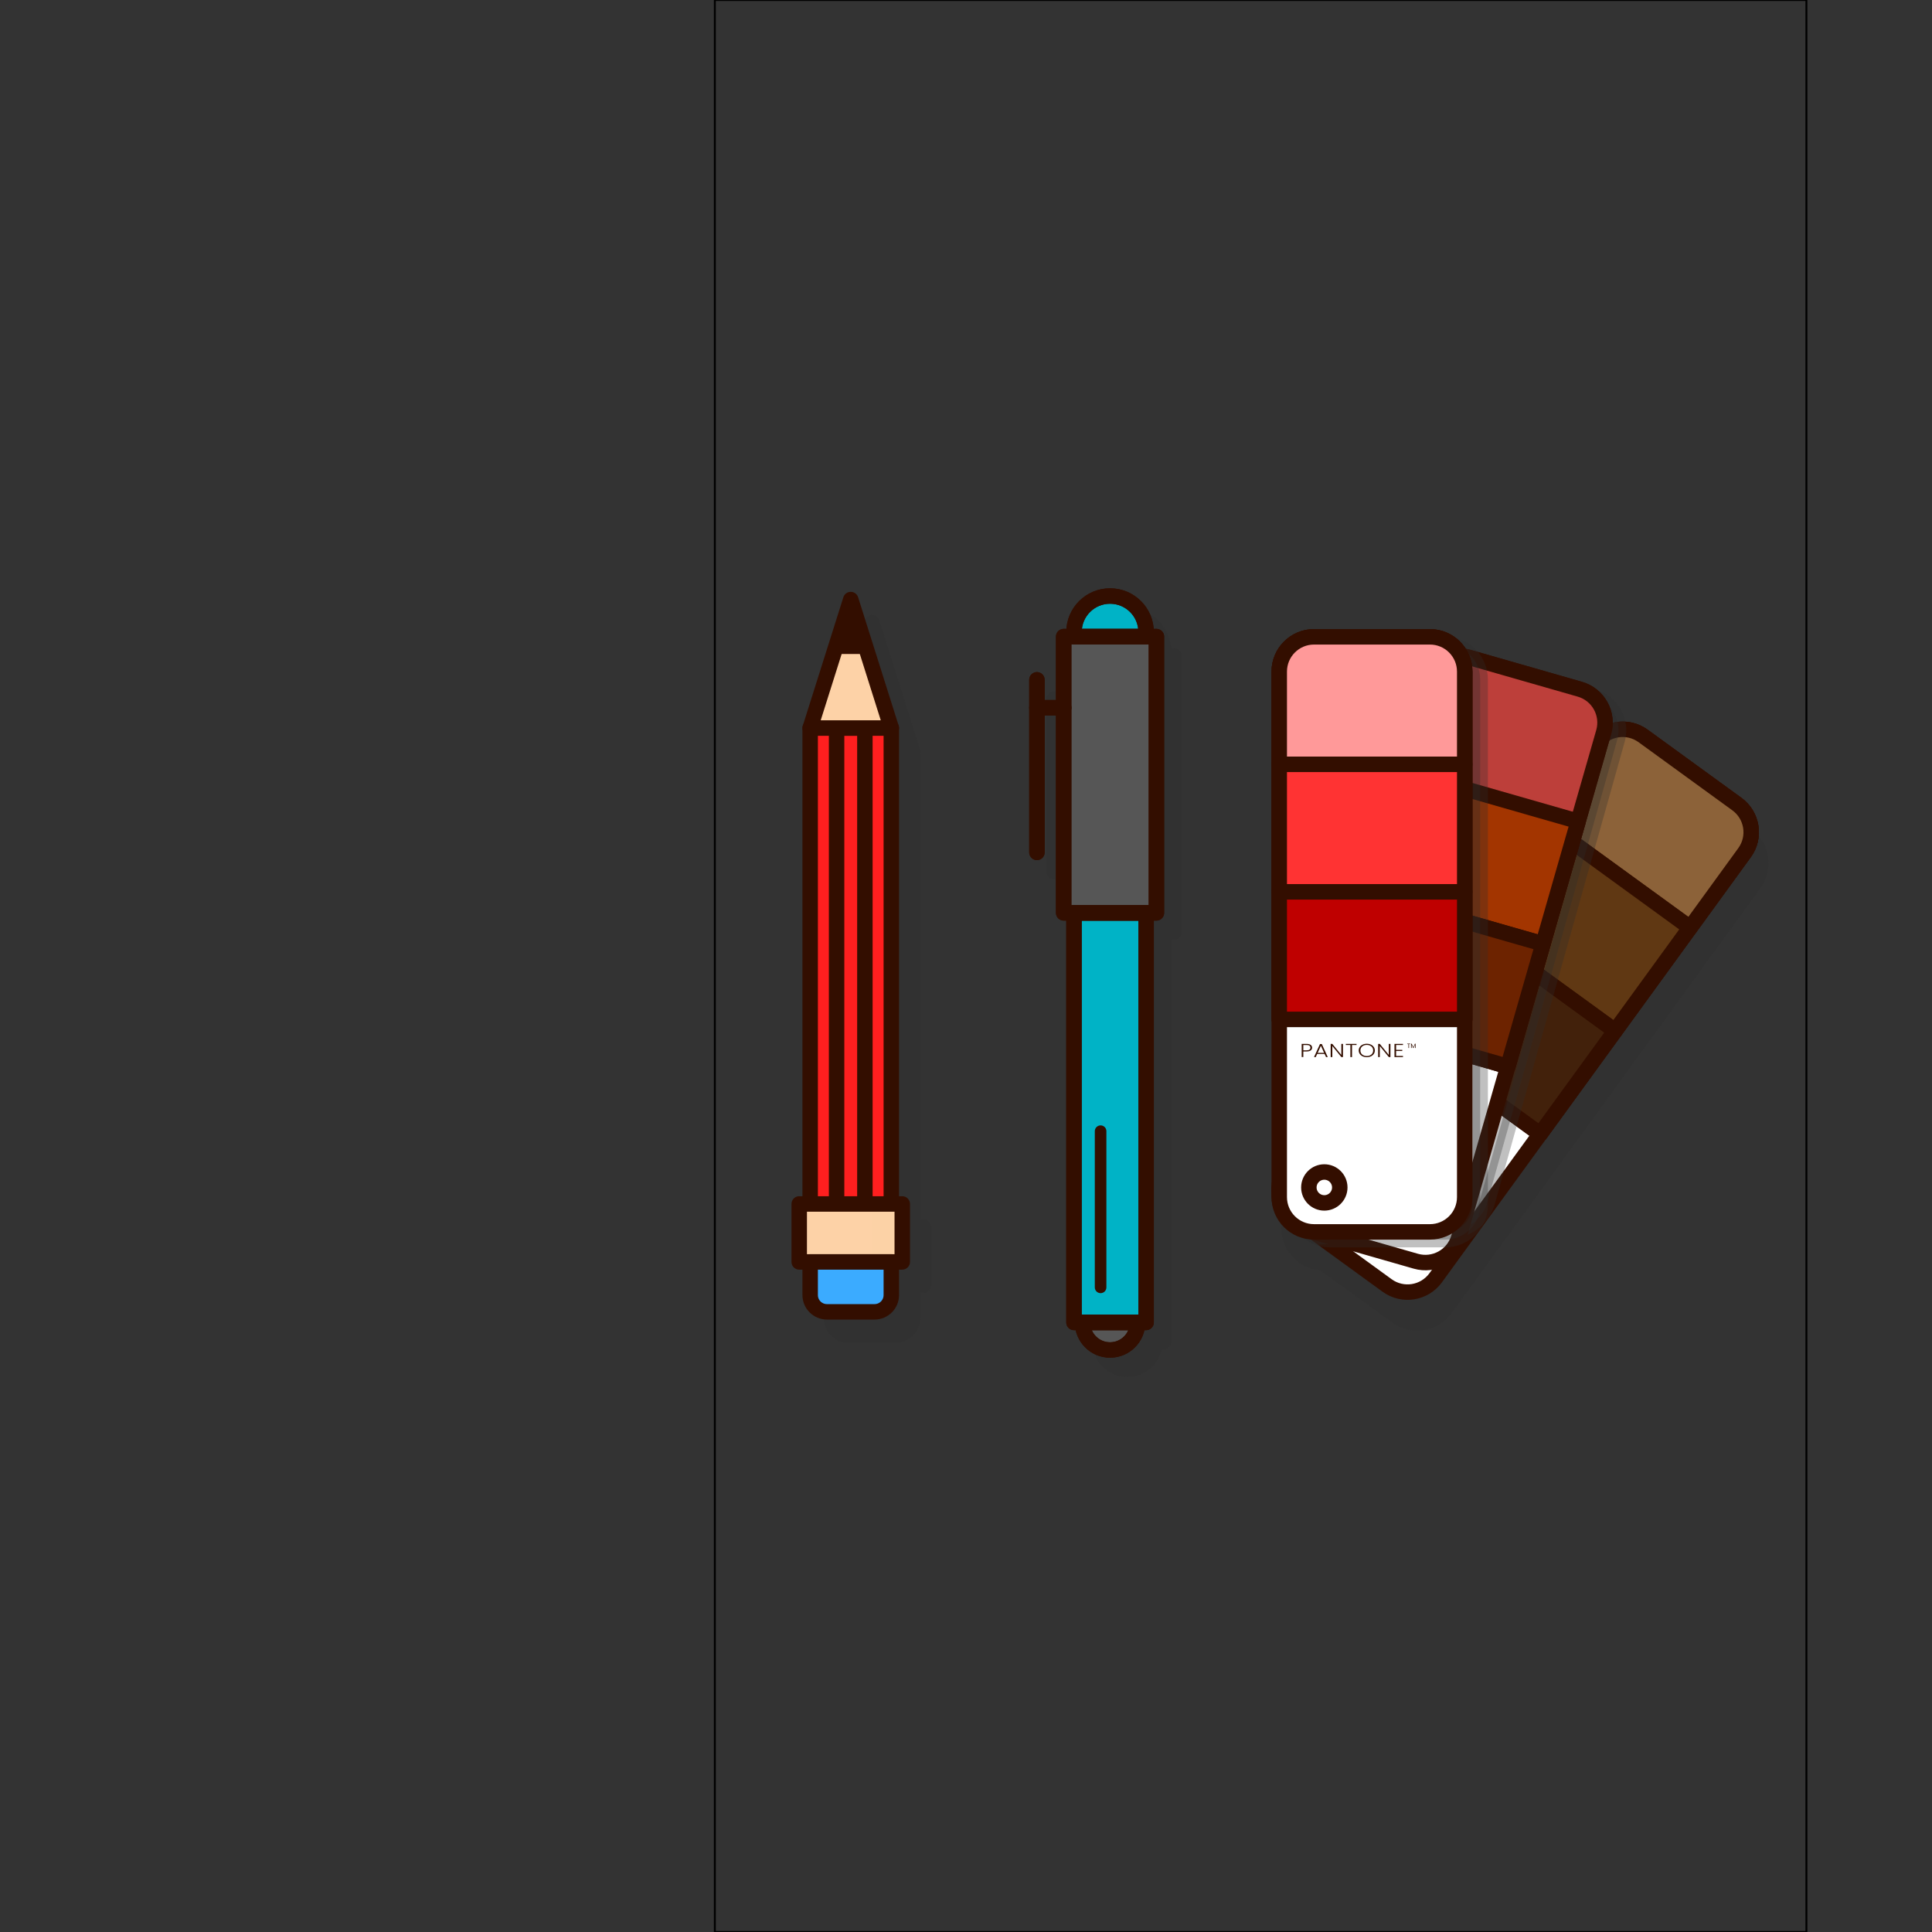 <svg width="1000" height="1000" xmlns="http://www.w3.org/2000/svg">
 <rect width="100%" height="100%" fill="#333333" stroke="none"/>
 <g>
  <title>Layer 1</title>
  <rect stroke="null" width="565" height="1000" fill="none" id="svg_1" y="0" x="370"/>
  <g opacity="0.3" id="svg_2">
   <rect width="42" height="246.5" x="430.341" y="388.822" fill="#2d2d2d" stroke="#2d2d2d" stroke-linecap="round" stroke-linejoin="round" stroke-miterlimit="10" stroke-width="8" id="svg_3"/>
   <rect width="53.333" height="30" x="424.675" y="635.161" fill="#2d2d2d" stroke="#2d2d2d" stroke-linecap="round" stroke-linejoin="round" stroke-miterlimit="10" stroke-width="8" id="svg_4"/>
   <path fill="#2d2d2d" stroke="#2d2d2d" stroke-linecap="round" stroke-linejoin="round" stroke-miterlimit="10" stroke-width="8" d="m463.671,691l-24.658,0c-4.789,0 -8.671,-3.882 -8.671,-8.671l0,-17.168l42,0l0,17.168c-0.001,4.789 -3.883,8.671 -8.671,8.671z" id="svg_5"/>
   <polygon fill="#2d2d2d" stroke="#2d2d2d" stroke-linecap="round" stroke-linejoin="round" stroke-miterlimit="10" stroke-width="8" points="472.341 388.822 430.341 388.822 451.341 322.333" id="svg_6"/>
  </g>
  <g opacity="0.3" id="svg_7">
   <rect width="37.333" height="212" x="564.893" y="482.499" fill="#2d2d2d" stroke="#2d2d2d" stroke-linecap="round" stroke-linejoin="round" stroke-miterlimit="10" stroke-width="8" id="svg_8"/>
   <rect width="48" height="143" x="559.56" y="339.499" fill="#2d2d2d" stroke="#2d2d2d" stroke-linecap="round" stroke-linejoin="round" stroke-miterlimit="10" stroke-width="8" id="svg_9"/>
   <path fill="#2d2d2d" stroke="#2d2d2d" stroke-linecap="round" stroke-linejoin="round" stroke-miterlimit="10" stroke-width="8" d="m602.226,339.499l-37.333,0l0,-2.335c0,-10.309 8.357,-18.667 18.667,-18.667l0,0c10.309,0 18.667,8.357 18.667,18.667l0,2.335l-0.001,0z" id="svg_10"/>
   <line x1="545.712" x2="545.712" y1="361.871" y2="451.196" fill="#2d2d2d" stroke="#2d2d2d" stroke-linecap="round" stroke-linejoin="round" stroke-miterlimit="10" stroke-width="8" id="svg_11"/>
   <line x1="559.557" x2="545.712" y1="376.332" y2="376.332" fill="#2d2d2d" stroke="#2d2d2d" stroke-linecap="round" stroke-linejoin="round" stroke-miterlimit="10" stroke-width="8" id="svg_12"/>
   <path fill="#2d2d2d" stroke="#2d2d2d" stroke-linecap="round" stroke-linejoin="round" stroke-miterlimit="10" stroke-width="8" d="m597.81,694.499c0,7.87 -6.38,14.25 -14.25,14.25s-14.25,-6.38 -14.25,-14.25l28.5,0z" id="svg_13"/>
  </g>
  <rect width="37.333" height="212" x="555.893" y="472.499" fill="#00b3c6" id="svg_14"/>
  <rect width="13.56" height="212" x="579.667" y="472.499" fill="#00b3c6" opacity="0.5" id="svg_15"/>
  <rect width="13.416" height="212" x="555.893" y="472.499" fill="#00b3c6" opacity="0.35" id="svg_16"/>
  <rect width="37.333" height="212" x="555.893" y="472.499" fill="none" stroke="#330e00" stroke-linecap="round" stroke-linejoin="round" stroke-miterlimit="10" stroke-width="8" id="svg_17"/>
  <rect width="48" height="143" x="550.56" y="329.499" fill="#565656" id="svg_18"/>
  <rect width="14.333" height="143" x="550.56" y="329.499" fill="#565656" opacity="0.27" id="svg_19"/>
  <rect width="14.333" height="143" x="583.56" y="329.499" fill="#565656" opacity="0.27" id="svg_20"/>
  <rect width="48" height="143" x="550.56" y="329.499" fill="none" stroke="#330e00" stroke-linecap="round" stroke-linejoin="round" stroke-miterlimit="10" stroke-width="8" id="svg_21"/>
  <path fill="#00b3c6" d="m593.226,329.499l-37.333,0l0,-2.335c0,-10.309 8.357,-18.667 18.667,-18.667l0,0c10.309,0 18.667,8.357 18.667,18.667l0,2.335l-0.001,0z" id="svg_22"/>
  <path fill="none" stroke="#330e00" stroke-linecap="round" stroke-linejoin="round" stroke-miterlimit="10" stroke-width="8" d="m593.226,329.499l-37.333,0l0,-2.335c0,-10.309 8.357,-18.667 18.667,-18.667l0,0c10.309,0 18.667,8.357 18.667,18.667l0,2.335l-0.001,0z" id="svg_23"/>
  <line x1="536.712" x2="536.712" y1="351.871" y2="441.196" fill="none" stroke="#330e00" stroke-linecap="round" stroke-linejoin="round" stroke-miterlimit="10" stroke-width="8" id="svg_24"/>
  <line x1="550.557" x2="536.712" y1="366.332" y2="366.332" fill="none" stroke="#330e00" stroke-linecap="round" stroke-linejoin="round" stroke-miterlimit="10" stroke-width="8" id="svg_25"/>
  <path fill="#565656" d="m588.81,684.499c0,7.87 -6.38,14.25 -14.25,14.25s-14.25,-6.38 -14.25,-14.25l28.5,0z" id="svg_26"/>
  <path fill="none" stroke="#330e00" stroke-linecap="round" stroke-linejoin="round" stroke-miterlimit="10" stroke-width="8" d="m588.81,684.499c0,7.87 -6.38,14.25 -14.25,14.25s-14.25,-6.38 -14.25,-14.25l28.5,0z" id="svg_27"/>
  <g id="svg_28">
   <rect width="42" height="246.5" x="419.341" y="376.822" fill="#ff1f1f" id="svg_29"/>
   <rect width="42" height="246.5" x="419.341" y="376.822" fill="none" stroke="#330e00" stroke-linecap="round" stroke-linejoin="round" stroke-miterlimit="10" stroke-width="8" id="svg_30"/>
   <rect width="14.642" height="246.5" x="433.02" y="376.822" fill="none" stroke="#330e00" stroke-linecap="round" stroke-linejoin="round" stroke-miterlimit="10" stroke-width="8" id="svg_31"/>
   <rect width="53.333" height="30" x="413.675" y="623.161" fill="#fdd2a7" id="svg_32"/>
   <rect width="15.667" height="30" x="451.341" y="623.161" fill="#fdd2a7" opacity="0.5" id="svg_33"/>
   <rect width="14.325" height="30" x="413.675" y="623.161" fill="#fdd2a7" id="svg_34"/>
   <rect width="53.333" height="30" x="413.675" y="623.161" fill="none" stroke="#330e00" stroke-linecap="round" stroke-linejoin="round" stroke-miterlimit="10" stroke-width="8" id="svg_35"/>
   <path fill="#3babff" d="m452.671,679l-24.658,0c-4.789,0 -8.671,-3.882 -8.671,-8.671l0,-17.168l42,0l0,17.168c-0.001,4.789 -3.883,8.671 -8.671,8.671z" id="svg_36"/>
   <path fill="none" stroke="#330e00" stroke-linecap="round" stroke-linejoin="round" stroke-miterlimit="10" stroke-width="8" d="m452.671,679l-24.658,0c-4.789,0 -8.671,-3.882 -8.671,-8.671l0,-17.168l42,0l0,17.168c-0.001,4.789 -3.883,8.671 -8.671,8.671z" id="svg_37"/>
   <polygon fill="#fdd2a7" points="461.341 376.822 419.341 376.822 440.341 310.333" id="svg_38"/>
   <polygon fill="none" stroke="#330e00" stroke-linecap="round" stroke-linejoin="round" stroke-miterlimit="10" stroke-width="8" points="461.341 376.822 419.341 376.822 440.341 310.333" id="svg_39"/>
   <polygon fill="#330e00" points="440.341 310.333 431.445 338.499 449.237 338.499" id="svg_40"/>
  </g>
  <line x1="569.667" x2="569.667" y1="585.499" y2="666.333" fill="none" stroke="#330e00" stroke-linecap="round" stroke-linejoin="round" stroke-miterlimit="10" stroke-width="6" id="svg_58"/>
  <g id="svg_59">
   <rect width="37.333" height="212" x="555.893" y="472.499" fill="none" stroke="#330e00" stroke-linecap="round" stroke-linejoin="round" stroke-miterlimit="10" stroke-width="8" id="svg_60"/>
   <rect width="48" height="143" x="550.56" y="329.499" fill="none" stroke="#330e00" stroke-linecap="round" stroke-linejoin="round" stroke-miterlimit="10" stroke-width="8" id="svg_61"/>
   <path fill="none" stroke="#330e00" stroke-linecap="round" stroke-linejoin="round" stroke-miterlimit="10" stroke-width="8" d="m593.226,329.499l-37.333,0l0,-2.335c0,-10.309 8.357,-18.667 18.667,-18.667l0,0c10.309,0 18.667,8.357 18.667,18.667l0,2.335l-0.001,0z" id="svg_62"/>
   <line x1="536.712" x2="536.712" y1="351.871" y2="441.196" fill="none" stroke="#330e00" stroke-linecap="round" stroke-linejoin="round" stroke-miterlimit="10" stroke-width="8" id="svg_63"/>
   <line x1="550.557" x2="536.712" y1="366.332" y2="366.332" fill="none" stroke="#330e00" stroke-linecap="round" stroke-linejoin="round" stroke-miterlimit="10" stroke-width="8" id="svg_64"/>
   <path fill="none" stroke="#330e00" stroke-linecap="round" stroke-linejoin="round" stroke-miterlimit="10" stroke-width="8" d="m588.81,684.499c0,7.87 -6.38,14.25 -14.25,14.25s-14.25,-6.38 -14.25,-14.25l28.5,0z" id="svg_65"/>
  </g>
  <g id="svg_66">
   <g opacity="0.3" id="svg_67">
    <path fill="#2d2d2d" stroke="#2d2d2d" stroke-linecap="round" stroke-linejoin="round" stroke-miterlimit="10" stroke-width="8" d="m722.964,681.36l-48.541,-35.267c-8.043,-5.843 -9.825,-17.1 -3.982,-25.142l159.878,-220.053c5.843,-8.043 17.1,-9.825 25.142,-3.982l48.541,35.267c8.043,5.843 9.825,17.1 3.982,25.142l-159.877,220.053c-5.844,8.042 -17.1,9.825 -25.143,3.982z" id="svg_68"/>
    <path fill="#2d2d2d" stroke="#2d2d2d" stroke-linecap="round" stroke-linejoin="round" stroke-miterlimit="10" stroke-width="8" d="m745.135,653.62l-60,0c-9.941,0 -18,-8.059 -18,-18l0,-272c0,-9.941 8.059,-18 18,-18l60,0c9.941,0 18,8.059 18,18l0,272c0,9.942 -8.059,18 -18,18z" id="svg_69"/>
    <path fill="#2d2d2d" stroke="#2d2d2d" stroke-linecap="round" stroke-linejoin="round" stroke-miterlimit="10" stroke-width="8" d="m737.818,668.802l-57.676,-16.538c-9.556,-2.74 -15.081,-12.708 -12.341,-22.264l74.973,-261.463c2.74,-9.556 12.708,-15.081 22.264,-12.341l57.676,16.538c9.556,2.74 15.081,12.708 12.341,22.264l-74.973,261.462c-2.74,9.556 -12.708,15.082 -22.264,12.342z" id="svg_70"/>
   </g>
   <path fill="#fff" d="m717.964,665.36l-48.541,-35.267c-8.043,-5.843 -9.825,-17.1 -3.982,-25.142l159.878,-220.053c5.843,-8.043 17.1,-9.825 25.142,-3.982l48.541,35.267c8.043,5.843 9.825,17.1 3.982,25.142l-159.877,220.053c-5.844,8.042 -17.1,9.825 -25.143,3.982z" id="svg_71"/>
   <path fill="none" stroke="#330e00" stroke-linecap="round" stroke-linejoin="round" stroke-miterlimit="10" stroke-width="8" d="m717.964,665.36l-48.541,-35.267c-8.043,-5.843 -9.825,-17.1 -3.982,-25.142l159.878,-220.053c5.843,-8.043 17.1,-9.825 25.142,-3.982l48.541,35.267c8.043,5.843 9.825,17.1 3.982,25.142l-159.877,220.053c-5.844,8.042 -17.1,9.825 -25.143,3.982z" id="svg_72"/>
   <path fill="none" stroke="#330e00" stroke-linecap="round" stroke-linejoin="round" stroke-miterlimit="10" stroke-width="8" d="m797.183,586.948l-77.666,-56.427l105.801,-145.623c5.843,-8.043 17.1,-9.825 25.142,-3.982l48.541,35.267c8.043,5.843 9.825,17.1 3.982,25.142l-105.8,145.623z" id="svg_73"/>
   <path fill="#8c6239" d="m874.77,480.158l-77.666,-56.427l28.214,-38.833c5.843,-8.043 17.1,-9.825 25.142,-3.982l48.541,35.267c8.043,5.843 9.825,17.1 3.982,25.142l-28.213,38.833z" id="svg_74"/>
   <path fill="none" stroke="#330e00" stroke-linecap="round" stroke-linejoin="round" stroke-miterlimit="10" stroke-width="8" d="m874.77,480.158l-77.666,-56.427l28.214,-38.833c5.843,-8.043 17.1,-9.825 25.142,-3.982l48.541,35.267c8.043,5.843 9.825,17.1 3.982,25.142l-28.213,38.833z" id="svg_75"/>
   <rect width="96" height="66" x="729.747" y="499.037" fill="#42210b" transform="rotate(36.002 777.733 532.006)" id="svg_76"/>
   <rect width="96" height="66" x="768.541" y="445.642" fill="#603813" transform="rotate(36.002 816.524 478.612)" id="svg_77"/>
   <rect width="96" height="66" x="768.541" y="445.642" fill="none" stroke="#330e00" stroke-linecap="round" stroke-linejoin="round" stroke-miterlimit="10" stroke-width="8" transform="rotate(36.002 816.524 478.612)" id="svg_78"/>
   <rect width="96" height="66" x="729.747" y="499.037" fill="none" stroke="#330e00" stroke-linecap="round" stroke-linejoin="round" stroke-miterlimit="10" stroke-width="8" transform="rotate(36.002 777.733 532.006)" id="svg_79"/>
   <circle cx="687.257" cy="614.62" r="8" fill="none" stroke="#330e00" stroke-linecap="round" stroke-linejoin="round" stroke-miterlimit="10" stroke-width="8" id="svg_80"/>
   <path fill="#2d2d2d" stroke="#2d2d2d" stroke-linecap="round" stroke-linejoin="round" stroke-miterlimit="10" stroke-width="8" d="m824.714,360.733l-57.676,-16.538c-9.556,-2.74 -19.524,2.785 -22.264,12.341l-74.973,261.463c-2.74,9.556 2.785,19.524 12.341,22.264l52.608,-3.013c0.465,0.133 4.919,0.276 5.385,0.37l4.783,0l7.68,-0.828c8.177,-0.881 14.995,-6.649 17.221,-14.567l67.237,-239.229c2.74,-9.555 -2.786,-19.523 -12.342,-22.263z" opacity="0.3" id="svg_81"/>
   <g id="svg_82">
    <path fill="#fff" d="m732.818,652.802l-57.676,-16.538c-9.556,-2.74 -15.081,-12.708 -12.341,-22.264l74.973,-261.463c2.74,-9.556 12.708,-15.081 22.264,-12.341l57.676,16.538c9.556,2.74 15.081,12.708 12.341,22.264l-74.973,261.462c-2.74,9.556 -12.708,15.082 -22.264,12.342z" id="svg_83"/>
    <path fill="none" stroke="#330e00" stroke-linecap="round" stroke-linejoin="round" stroke-miterlimit="10" stroke-width="8" d="m732.818,652.802l-57.676,-16.538c-9.556,-2.74 -15.081,-12.708 -12.341,-22.264l74.973,-261.463c2.74,-9.556 12.708,-15.081 22.264,-12.341l57.676,16.538c9.556,2.74 15.081,12.708 12.341,22.264l-74.973,261.462c-2.74,9.556 -12.708,15.082 -22.264,12.342z" id="svg_84"/>
    <path fill="#bd3f3a" d="m816.825,425.138l-92.281,-26.461l13.231,-46.141c2.74,-9.556 12.708,-15.081 22.264,-12.341l57.676,16.538c9.556,2.74 15.081,12.708 12.341,22.264l-13.231,46.141z" id="svg_85"/>
    <path fill="none" stroke="#330e00" stroke-linecap="round" stroke-linejoin="round" stroke-miterlimit="10" stroke-width="8" d="m780.441,552.024l-92.281,-26.461l49.615,-173.027c2.74,-9.556 12.708,-15.081 22.264,-12.341l57.676,16.538c9.556,2.74 15.081,12.708 12.341,22.264l-49.615,173.027z" id="svg_86"/>
    <rect width="96" height="66" x="713.588" y="410.629" fill="#a33500" transform="rotate(15.997 761.684 443.708)" id="svg_87"/>
    <rect width="96" height="66" x="713.588" y="410.629" fill="none" stroke="#330e00" stroke-linecap="round" stroke-linejoin="round" stroke-miterlimit="10" stroke-width="8" transform="rotate(15.997 761.684 443.708)" id="svg_88"/>
    <rect width="96" height="66" x="695.396" y="474.072" fill="#6d2300" transform="rotate(15.997 743.488 507.16)" id="svg_89"/>
    <rect width="96" height="66" x="695.396" y="474.072" fill="none" stroke="#330e00" stroke-linecap="round" stroke-linejoin="round" stroke-miterlimit="10" stroke-width="8" transform="rotate(15.997 743.488 507.16)" id="svg_90"/>
    <circle cx="686.609" cy="615.624" r="8" fill="none" stroke="#330e00" stroke-linecap="round" stroke-linejoin="round" stroke-miterlimit="10" stroke-width="8" id="svg_91"/>
   </g>
   <path fill="#2d2d2d" stroke="#2d2d2d" stroke-linecap="round" stroke-linejoin="round" stroke-miterlimit="10" stroke-width="8" d="m748.135,641.62l-60,0c-9.941,0 -18,-8.059 -18,-18l0,-272c0,-9.941 8.059,-18 18,-18l60,0c9.941,0 18,8.059 18,18l0,272c0,9.942 -8.059,18 -18,18z" opacity="0.3" id="svg_92"/>
   <g id="svg_93">
    <path fill="#fff" d="m740.135,637.62l-60,0c-9.941,0 -18,-8.059 -18,-18l0,-272c0,-9.941 8.059,-18 18,-18l60,0c9.941,0 18,8.059 18,18l0,272c0,9.942 -8.059,18 -18,18z" id="svg_94"/>
    <path fill="none" stroke="#330e00" stroke-linecap="round" stroke-linejoin="round" stroke-miterlimit="10" stroke-width="8" d="m740.135,637.62l-60,0c-9.941,0 -18,-8.059 -18,-18l0,-272c0,-9.941 8.059,-18 18,-18l60,0c9.941,0 18,8.059 18,18l0,272c0,9.942 -8.059,18 -18,18z" id="svg_95"/>
    <path fill="none" stroke="#330e00" stroke-linecap="round" stroke-linejoin="round" stroke-miterlimit="10" stroke-width="8" d="m758.135,527.62l-96,0l0,-180c0,-9.941 8.059,-18 18,-18l60,0c9.941,0 18,8.059 18,18l0,180z" id="svg_96"/>
    <path fill="#f99" d="m758.135,395.62l-96,0l0,-48c0,-9.941 8.059,-18 18,-18l60,0c9.941,0 18,8.059 18,18l0,48z" id="svg_97"/>
    <path fill="none" stroke="#330e00" stroke-linecap="round" stroke-linejoin="round" stroke-miterlimit="10" stroke-width="8" d="m758.135,395.62l-96,0l0,-48c0,-9.941 8.059,-18 18,-18l60,0c9.941,0 18,8.059 18,18l0,48z" id="svg_98"/>
    <rect width="96" height="66" x="662.135" y="395.62" fill="red" id="svg_99"/>
    <rect width="96" height="66" x="662.135" y="395.62" fill="#f33" stroke="#330e00" stroke-linecap="round" stroke-linejoin="round" stroke-miterlimit="10" stroke-width="8" id="svg_100"/>
    <rect width="96" height="66" x="662.135" y="461.62" fill="#bf0000" id="svg_101"/>
    <rect width="96" height="66" x="662.135" y="461.62" fill="none" stroke="#330e00" stroke-linecap="round" stroke-linejoin="round" stroke-miterlimit="10" stroke-width="8" id="svg_102"/>
    <circle cx="685.468" cy="614.62" r="8" fill="none" stroke="#330e00" stroke-linecap="round" stroke-linejoin="round" stroke-miterlimit="10" stroke-width="8" id="svg_103"/>
    <path fill="#330e00" d="m676.294,544.228l-1.702,0l0,2.905l-0.845,0l0,-6.815l2.547,0c1.955,0 2.848,0.839 2.848,1.96c0,1.101 -0.869,1.95 -2.848,1.95zm0,-0.585c1.424,0 1.979,-0.527 1.979,-1.365c0,-0.878 -0.556,-1.385 -1.979,-1.385l-1.702,0l0,2.75l1.702,0zm9.316,1.872l-3.838,0l-0.736,1.618l-0.894,0l3.078,-6.728l0.954,0l3.065,6.728l-0.894,0l-0.735,-1.618zm-1.919,-4.252l-1.665,3.687l3.331,0l-1.666,-3.687zm11.429,-0.946l0,6.815l-0.845,0l-4.671,-5.733l0,5.733l-0.845,0l0,-6.815l0.845,0l4.671,5.724l0,-5.724l0.845,0zm1.484,0l5.54,0l0,0.565l-2.342,0l0,6.25l-0.845,0l0,-6.25l-2.354,0l0,-0.565l0.001,0zm10.837,6.884c-2.366,0 -4.177,-1.434 -4.177,-3.481c0,-2.037 1.811,-3.48 4.177,-3.48c2.377,0 4.176,1.443 4.176,3.48c0,2.048 -1.799,3.481 -4.176,3.481zm0,-0.595c1.87,0 3.307,-1.102 3.307,-2.887c0,-1.784 -1.437,-2.876 -3.307,-2.876c-1.871,0 -3.308,1.092 -3.308,2.876c0.001,1.786 1.437,2.887 3.308,2.887zm12.249,-6.289l0,6.815l-0.845,0l-4.671,-5.733l0,5.733l-0.845,0l0,-6.815l0.845,0l4.671,5.724l0,-5.724l0.845,0zm6.493,0.556l-3.561,0l0,2.545l3.198,0l0,0.565l-3.198,0l0,2.584l3.561,0l0,0.565l-4.405,0l0,-6.825l4.405,0l0,0.566z" id="svg_104"/>
    <g id="svg_105">
     <path fill="#330e00" d="m728.373,540.199l1.563,0l0,0.238l-0.63,0l0,2.006l-0.301,0l0,-2.006l-0.633,0l0,-0.238l0.001,0zm1.979,0.017l0.324,0l0.848,1.841l0.848,-1.841l0.321,0l0,2.228l-0.301,0l0,-1.661l-0.762,1.661l-0.212,0l-0.765,-1.664l0,1.664l-0.302,0l0,-2.228l0.001,0z" id="svg_106"/>
    </g>
   </g>
  </g>
 </g>

</svg>